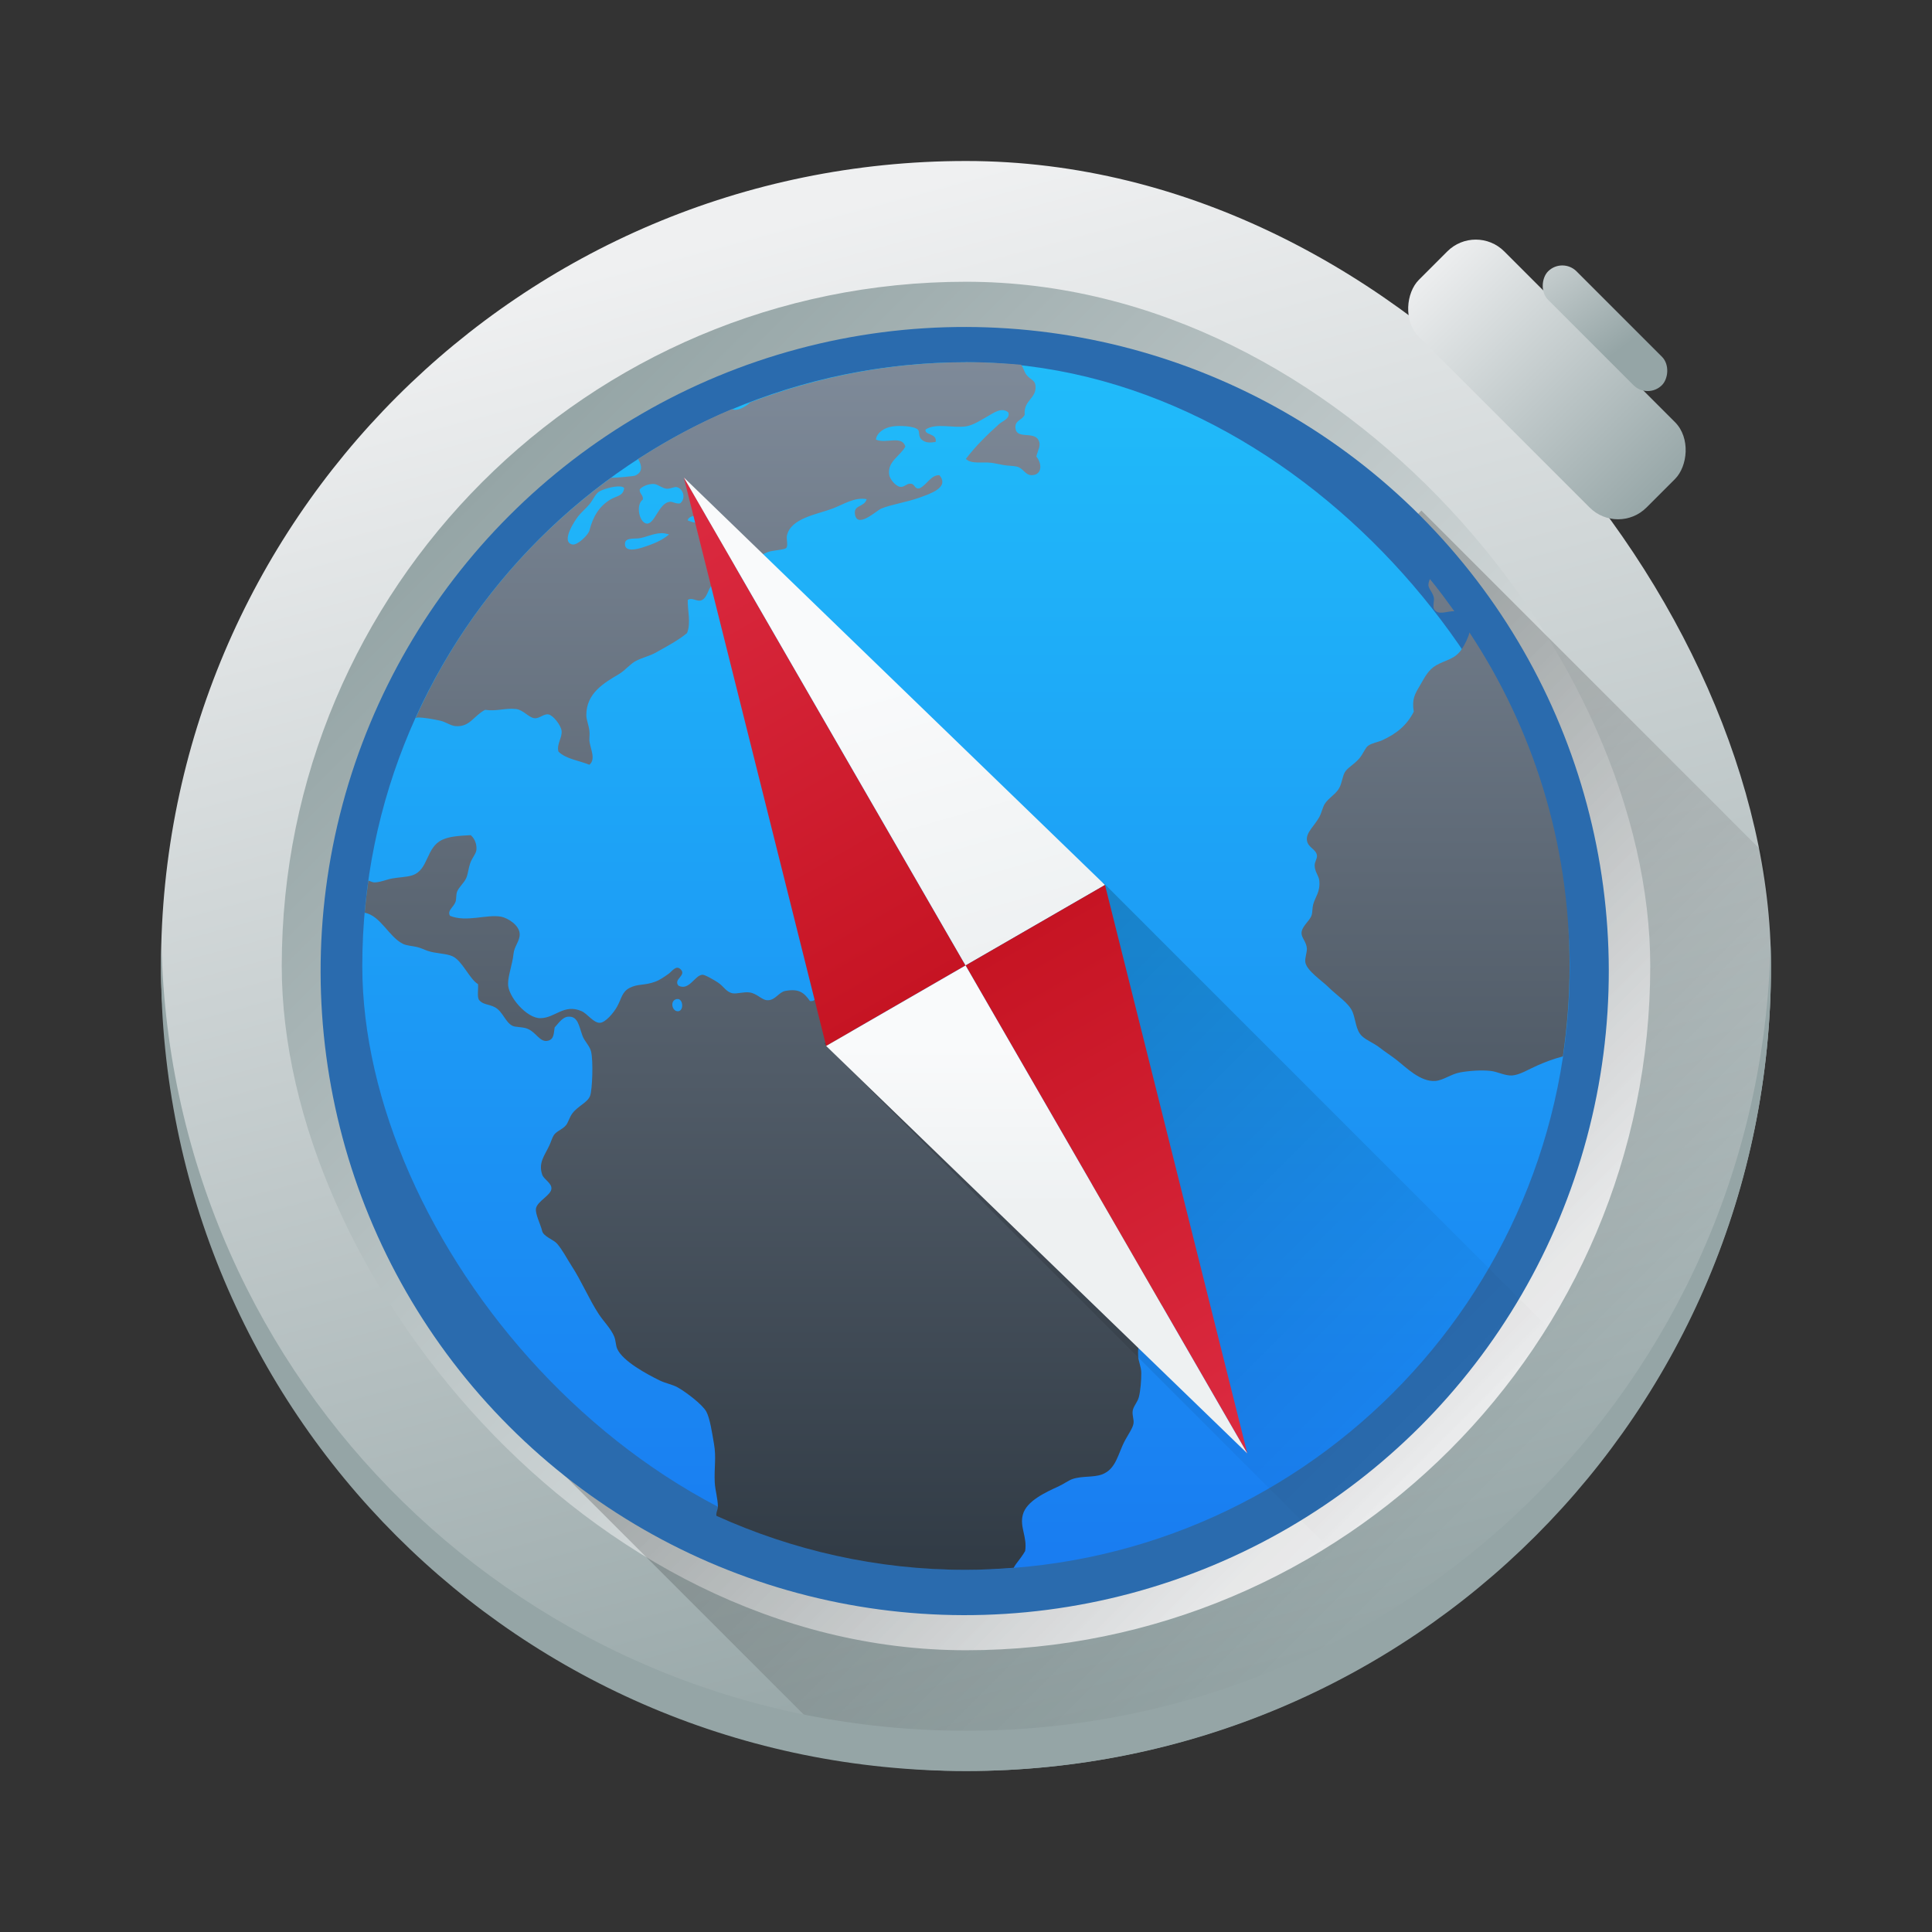 <?xml version="1.0" encoding="UTF-8" standalone="no"?>
<!-- Created with Inkscape (http://www.inkscape.org/) -->

<svg
   xmlns:dc="http://purl.org/dc/elements/1.1/"
   xmlns:cc="http://creativecommons.org/ns#"
   xmlns:rdf="http://www.w3.org/1999/02/22-rdf-syntax-ns#"
   xmlns:svg="http://www.w3.org/2000/svg"
   xmlns="http://www.w3.org/2000/svg"
   xmlns:xlink="http://www.w3.org/1999/xlink"
   xmlns:sodipodi="http://sodipodi.sourceforge.net/DTD/sodipodi-0.dtd"
   xmlns:inkscape="http://www.inkscape.org/namespaces/inkscape"
   width="48"
   height="48"
   id="svg5453"
   version="1.1"
   inkscape:version="0.91 r13725"
   sodipodi:docname="marble.svg">
  <rect width="100%" height="100%" fill="#333333" stroke="none"/>
  <defs
     id="defs5455">
    <linearGradient
       inkscape:collect="always"
       xlink:href="#linearGradient4143"
       id="linearGradient4174"
       x1="409.571"
       y1="543.798"
       x2="409.571"
       y2="503.798"
       gradientUnits="userSpaceOnUse"
       gradientTransform="matrix(0.75,0,0,0.75,102.146,130.954)" />
    <linearGradient
       id="linearGradient4143"
       inkscape:collect="always">
      <stop
         id="stop4145"
         offset="0"
         style="stop-color:#197cf1;stop-opacity:1" />
      <stop
         id="stop4147"
         offset="1"
         style="stop-color:#20bcfa;stop-opacity:1" />
    </linearGradient>
    <linearGradient
       gradientTransform="matrix(1.125,0,0,1.125,390.541,505.791)"
       gradientUnits="userSpaceOnUse"
       y2="2"
       x2="16"
       y1="30"
       x1="16"
       id="linearGradient4161-1"
       xlink:href="#linearGradient4211"
       inkscape:collect="always" />
    <linearGradient
       id="linearGradient5921"
       inkscape:collect="always">
      <stop
         id="stop5923"
         offset="0"
         style="stop-color:#000000;stop-opacity:1;" />
      <stop
         id="stop5925"
         offset="1"
         style="stop-color:#000000;stop-opacity:0;" />
    </linearGradient>
    <linearGradient
       gradientUnits="userSpaceOnUse"
       y2="503.798"
       x2="409.571"
       y1="540.419"
       x1="419.384"
       id="linearGradient4174-8"
       xlink:href="#linearGradient4458"
       inkscape:collect="always" />
    <linearGradient
       id="linearGradient4491">
      <stop
         style="stop-color:#212329;stop-opacity:1;"
         offset="0"
         id="stop4493" />
      <stop
         style="stop-color:#31363b;stop-opacity:1;"
         offset="1"
         id="stop4495" />
    </linearGradient>
    <linearGradient
       gradientUnits="userSpaceOnUse"
       y2="537.916"
       x2="420.336"
       y1="510.857"
       x1="393.277"
       id="linearGradient4174-0"
       xlink:href="#linearGradient4458"
       inkscape:collect="always"
       gradientTransform="matrix(0.85,0,0,0.85,61.286,78.57)" />
    <linearGradient
       gradientUnits="userSpaceOnUse"
       y2="37"
       x2="37"
       y1="26"
       x1="26"
       id="linearGradient6054"
       xlink:href="#linearGradient5921"
       inkscape:collect="always" />
    <linearGradient
       inkscape:collect="always"
       xlink:href="#linearGradient5921"
       id="linearGradient4366"
       x1="-81.454"
       y1="659.308"
       x2="-81.454"
       y2="676.226"
       gradientUnits="userSpaceOnUse" />
    <linearGradient
       id="linearGradient4458"
       inkscape:collect="always">
      <stop
         id="stop4460"
         offset="0"
         style="stop-color:#95a5a6;stop-opacity:1" />
      <stop
         id="stop4462"
         offset="1"
         style="stop-color:#eff0f1;stop-opacity:1" />
    </linearGradient>
    <linearGradient
       id="linearGradient4501">
      <stop
         style="stop-color:#f67400;stop-opacity:1;"
         offset="0"
         id="stop4503" />
      <stop
         style="stop-color:#ed1515;stop-opacity:1;"
         offset="1"
         id="stop4505" />
    </linearGradient>
    <linearGradient
       inkscape:collect="always"
       xlink:href="#linearGradient4227-4"
       id="linearGradient3097"
       gradientUnits="userSpaceOnUse"
       gradientTransform="matrix(1.171,0,0,1.171,-442.466,-613.177)"
       x1="390.878"
       y1="539.087"
       x2="414.098"
       y2="561.69" />
    <linearGradient
       inkscape:collect="always"
       id="linearGradient4227-4">
      <stop
         style="stop-color:#292c2f;stop-opacity:1"
         offset="0"
         id="stop4229-6" />
      <stop
         style="stop-color:#000000;stop-opacity:0;"
         offset="1"
         id="stop4231-9" />
    </linearGradient>
    <linearGradient
       gradientTransform="matrix(1.125,0,0,1,-51.072,0)"
       gradientUnits="userSpaceOnUse"
       y2="503.798"
       x2="409.571"
       y1="543.798"
       x1="409.571"
       id="linearGradient4158"
       xlink:href="#linearGradient4159"
       inkscape:collect="always" />
    <linearGradient
       id="linearGradient4159"
       inkscape:collect="always">
      <stop
         id="stop4161"
         offset="0"
         style="stop-color:#1d1e1e;stop-opacity:1" />
      <stop
         id="stop4163"
         offset="1"
         style="stop-color:#44484c;stop-opacity:1" />
    </linearGradient>
    <linearGradient
       id="linearGradient4435-2"
       inkscape:collect="always">
      <stop
         id="stop4437-6"
         offset="0"
         style="stop-color:#c61423;stop-opacity:1" />
      <stop
         id="stop4439-7"
         offset="1"
         style="stop-color:#dc2b41;stop-opacity:1" />
    </linearGradient>
    <linearGradient
       id="linearGradient5022"
       inkscape:collect="always">
      <stop
         id="stop5024"
         offset="0"
         style="stop-color:#ffffff;stop-opacity:1;" />
      <stop
         id="stop5026"
         offset="1"
         style="stop-color:#ffffff;stop-opacity:0;" />
    </linearGradient>
    <linearGradient
       y2="503.798"
       x2="409.571"
       y1="543.798"
       x1="409.571"
       gradientTransform="matrix(1.125,0,0,1,-437.643,504.564)"
       gradientUnits="userSpaceOnUse"
       id="linearGradient3156"
       xlink:href="#linearGradient4159"
       inkscape:collect="always" />
    <linearGradient
       y2="1038.362"
       x2="7.285"
       y1="1050.339"
       x1="7.285"
       gradientTransform="matrix(-2.835,0,0,2.839,45.655,-1933.284)"
       gradientUnits="userSpaceOnUse"
       id="linearGradient3158"
       xlink:href="#linearGradient4435-2"
       inkscape:collect="always" />
    <linearGradient
       y2="503.798"
       x2="396.571"
       y1="520.798"
       x1="396.571"
       gradientTransform="translate(-386.571,504.564)"
       gradientUnits="userSpaceOnUse"
       id="linearGradient3160"
       xlink:href="#linearGradient4143"
       inkscape:collect="always" />
    <linearGradient
       y2="18"
       x2="22"
       y1="4"
       x1="8"
       gradientTransform="translate(-2,1004.362)"
       gradientUnits="userSpaceOnUse"
       id="linearGradient3162"
       xlink:href="#linearGradient4227-4"
       inkscape:collect="always" />
    <linearGradient
       y2="504.798"
       x2="396.571"
       y1="527.798"
       x1="396.571"
       gradientTransform="translate(-386.571,504.564)"
       gradientUnits="userSpaceOnUse"
       id="linearGradient3164"
       xlink:href="#linearGradient5022"
       inkscape:collect="always" />
    <linearGradient
       inkscape:collect="always"
       xlink:href="#linearGradient4435-2"
       id="linearGradient4521"
       x1="408.571"
       y1="523.798"
       x2="408.571"
       y2="509.798"
       gradientUnits="userSpaceOnUse" />
    <linearGradient
       inkscape:collect="always"
       xlink:href="#linearGradient4435-2"
       id="linearGradient4529"
       x1="408.6"
       y1="523.814"
       x2="408.571"
       y2="537.798"
       gradientUnits="userSpaceOnUse" />
    <linearGradient
       id="linearGradient4903"
       inkscape:collect="always">
      <stop
         id="stop4905"
         offset="0"
         style="stop-color:#eef1f2;stop-opacity:1" />
      <stop
         id="stop4907"
         offset="1"
         style="stop-color:#f9fafb;stop-opacity:1" />
    </linearGradient>
    <linearGradient
       inkscape:collect="always"
       xlink:href="#linearGradient4903"
       id="linearGradient4624"
       x1="408.571"
       y1="523.798"
       x2="410.339"
       y2="516.736"
       gradientUnits="userSpaceOnUse" />
    <linearGradient
       inkscape:collect="always"
       xlink:href="#linearGradient4903"
       id="linearGradient4632"
       x1="406.437"
       y1="529.494"
       x2="408.437"
       y2="526.03"
       gradientUnits="userSpaceOnUse" />
    <linearGradient
       id="linearGradient4211"
       inkscape:collect="always">
      <stop
         id="stop4213"
         offset="0"
         style="stop-color:#2f3943;stop-opacity:1" />
      <stop
         id="stop4215"
         offset="1"
         style="stop-color:#808c9b;stop-opacity:1" />
    </linearGradient>
    <linearGradient
       inkscape:collect="always"
       xlink:href="#linearGradient4458"
       id="linearGradient4853"
       x1="663.527"
       y1="61.679"
       x2="655.042"
       y2="61.679"
       gradientUnits="userSpaceOnUse" />
    <linearGradient
       gradientTransform="translate(0.121,-2.92)"
       inkscape:collect="always"
       xlink:href="#linearGradient4458"
       id="linearGradient4853-5"
       x1="659.87"
       y1="62.477"
       x2="654.921"
       y2="61.77"
       gradientUnits="userSpaceOnUse" />
  </defs>
  <sodipodi:namedview
     id="base"
     pagecolor="#ffffff"
     bordercolor="#666666"
     borderopacity="1.0"
     inkscape:pageopacity="0"
     inkscape:pageshadow="2"
     inkscape:zoom="4"
     inkscape:cx="30.333025"
     inkscape:cy="23.104914"
     inkscape:document-units="px"
     inkscape:current-layer="layer1"
     showgrid="false"
     fit-margin-top="0"
     fit-margin-left="0"
     fit-margin-right="0"
     fit-margin-bottom="0"
     inkscape:window-width="2560"
     inkscape:window-height="1508"
     inkscape:window-x="0"
     inkscape:window-y="0"
     inkscape:window-maximized="1"
     inkscape:showpageshadow="false"
     borderlayer="true"
     showguides="false"
     inkscape:snap-bbox="true"
     inkscape:bbox-nodes="true"
     inkscape:snap-center="true"
     inkscape:object-nodes="true">
    <inkscape:grid
       type="xygrid"
       id="grid4063" />
    <sodipodi:guide
       position="1.1650391e-05,48"
       orientation="4,0"
       id="guide4146" />
    <sodipodi:guide
       position="1.1650391e-05,44"
       orientation="0,48"
       id="guide4148" />
    <sodipodi:guide
       position="48,44"
       orientation="-4,0"
       id="guide4150" />
    <sodipodi:guide
       position="48,48"
       orientation="0,-48"
       id="guide4152" />
    <sodipodi:guide
       position="1.1650391e-05,4"
       orientation="4,0"
       id="guide4154" />
    <sodipodi:guide
       position="1.1650391e-05,2.6367188e-05"
       orientation="0,48"
       id="guide4156" />
    <sodipodi:guide
       position="48,2.6367188e-05"
       orientation="-4,0"
       id="guide4158" />
    <sodipodi:guide
       position="48,4"
       orientation="0,-48"
       id="guide4160" />
    <sodipodi:guide
       position="48,48"
       orientation="0,-4"
       id="guide4162" />
    <sodipodi:guide
       position="44,48"
       orientation="48,0"
       id="guide4164" />
    <sodipodi:guide
       position="44,2.6367188e-05"
       orientation="0,4"
       id="guide4166" />
    <sodipodi:guide
       position="48,2.6367188e-05"
       orientation="-48,0"
       id="guide4168" />
    <sodipodi:guide
       position="4,48"
       orientation="0,-4"
       id="guide4170" />
    <sodipodi:guide
       position="4.2167969e-05,48"
       orientation="48,0"
       id="guide4172" />
    <sodipodi:guide
       position="4.2167969e-05,2.6367188e-05"
       orientation="0,4"
       id="guide4174" />
    <sodipodi:guide
       position="4,2.6367188e-05"
       orientation="-48,0"
       id="guide4176" />
    <sodipodi:guide
       position="4,48"
       orientation="44,0"
       id="guide4638" />
    <sodipodi:guide
       position="4,4"
       orientation="0,20"
       id="guide4640" />
    <sodipodi:guide
       position="24,4"
       orientation="-44,0"
       id="guide4642" />
    <sodipodi:guide
       position="24,48"
       orientation="0,-20"
       id="guide4644" />
    <sodipodi:guide
       position="4,24"
       orientation="20,0"
       id="guide4666" />
    <sodipodi:guide
       position="4,4"
       orientation="0,40"
       id="guide4668" />
    <sodipodi:guide
       position="44,4"
       orientation="-20,0"
       id="guide4670" />
    <sodipodi:guide
       position="44,24"
       orientation="0,-40"
       id="guide4672" />
  </sodipodi:namedview>
  <g
     inkscape:label="Capa 1"
     inkscape:groupmode="layer"
     id="layer1"
     transform="translate(-384.571,-499.798)">
    <g
       id="layer1-5"
       inkscape:label="Capa 1"
       transform="translate(0,-4.1503906e-6)">
      <rect
         ry="20"
         y="503.798"
         x="388.571"
         height="40"
         width="40"
         id="rect4166-4"
         style="opacity:1;fill:url(#linearGradient4174-8);fill-opacity:1.0;stroke:none;stroke-width:2.8;stroke-miterlimit:4;stroke-dasharray:none;stroke-opacity:0.55" />
      <rect
         ry="17"
         y="506.798"
         x="391.571"
         height="34"
         width="34"
         id="rect4166-9"
         style="opacity:1;fill:url(#linearGradient4174-0);fill-opacity:1.0;stroke:none;stroke-width:2.8;stroke-miterlimit:4;stroke-dasharray:none;stroke-opacity:0.55" />
      <path
         id="rect6021"
         transform="translate(384.571,499.798)"
         d="m 35.314,12.686 -22.629,22.629 8.482,8.482 C 22.093,43.927 23.038,44 24,44 35.08,44 44,35.08 44,24 44,23.038 43.927,22.093 43.797,21.168 l -8.482,-8.482 z"
         style="opacity:0.2;fill:url(#linearGradient6054);fill-opacity:1;stroke:none;stroke-width:4;stroke-linecap:round;stroke-linejoin:round;stroke-miterlimit:4;stroke-dasharray:none;stroke-opacity:1"
         inkscape:connector-curvature="0" />
      <path
         inkscape:connector-curvature="0"
         style="opacity:1;fill:#95a5a6;fill-opacity:1;stroke:none"
         d="m 388.583,523.298 c -0.004,0.167 -0.012,0.332 -0.012,0.5 0,11.08 8.92,20 20,20 11.08,0 20,-8.92 20,-20 0,-0.168 -0.008,-0.333 -0.012,-0.5 -0.265,10.846 -9.076,19.5 -19.988,19.5 -10.912,0 -19.724,-8.654 -19.988,-19.5 z"
         id="rect4409-6" />
    </g>
    <circle
       transform="matrix(-0.966,-0.259,0.259,-0.966,0,0)"
       r="16"
       cy="-400.204"
       cx="-530.219"
       id="path4212"
       style="color:#000000;display:inline;overflow:visible;visibility:visible;opacity:1;fill:#2a6bae;fill-opacity:1;fill-rule:nonzero;stroke:none;stroke-width:3;stroke-linecap:round;stroke-linejoin:round;stroke-miterlimit:4;stroke-dasharray:none;stroke-opacity:1;marker:none;enable-background:accumulate" />
    <rect
       style="opacity:1;fill:url(#linearGradient4174);fill-opacity:1;stroke:none;stroke-width:2.8;stroke-miterlimit:4;stroke-dasharray:none;stroke-opacity:0.55"
       id="rect4166"
       width="30"
       height="30"
       x="393.572"
       y="508.798"
       ry="15" />
    <path
       style="fill:url(#linearGradient4161-1);fill-opacity:1.0;fill-rule:nonzero;stroke:none"
       d="m 408.571,508.798 c -1.892,0 -3.693,0.361 -5.357,0.995 -0.121,0.111 -0.278,0.197 -0.403,0.186 -0.017,-0.002 -0.034,-0.013 -0.051,-0.019 -0.82,0.343 -1.598,0.764 -2.336,1.241 0.096,0.156 0.124,0.329 -0.073,0.413 -0.033,0.014 -0.45,0.056 -0.596,0.053 -2.098,1.525 -3.781,3.575 -4.857,5.969 0.017,-0.003 0.032,-0.011 0.05,-0.012 0.163,-0.002 0.398,0.045 0.555,0.078 0.145,0.03 0.261,0.127 0.387,0.136 0.355,0.027 0.441,-0.249 0.731,-0.404 0.3,0.042 0.498,-0.051 0.769,-0.021 0.184,0.02 0.318,0.217 0.461,0.229 0.121,0.012 0.227,-0.113 0.344,-0.095 0.114,0.017 0.31,0.265 0.328,0.404 0.023,0.173 -0.127,0.329 -0.078,0.519 0.181,0.184 0.51,0.222 0.769,0.328 0.169,-0.139 0.022,-0.397 0,-0.598 -0.002,-0.088 0.012,-0.167 0,-0.249 -0.016,-0.138 -0.075,-0.265 -0.076,-0.384 -0.002,-0.547 0.441,-0.803 0.809,-1.02 0.159,-0.094 0.284,-0.259 0.422,-0.328 0.195,-0.098 0.34,-0.12 0.501,-0.211 0.291,-0.164 0.541,-0.295 0.769,-0.48 0.105,-0.248 0.01,-0.581 0.019,-0.826 0.105,-0.065 0.196,0.028 0.308,0.019 0.176,-0.037 0.19,-0.285 0.29,-0.384 0.058,-0.057 0.217,-0.097 0.289,-0.154 0.175,-0.137 0.232,-0.345 0.385,-0.404 0.055,-0.022 0.182,-0.016 0.268,-0.04 0.114,-0.03 0.276,-0.165 0.461,-0.229 0.121,-0.042 0.398,-0.05 0.444,-0.097 0.057,-0.058 -9.4e-4,-0.221 0.019,-0.308 0.093,-0.434 0.747,-0.526 1.134,-0.672 0.271,-0.103 0.549,-0.291 0.847,-0.233 -0.058,0.206 -0.336,0.133 -0.289,0.384 0.065,0.348 0.531,-0.1 0.653,-0.151 0.235,-0.099 0.637,-0.159 0.945,-0.271 0.27,-0.099 0.754,-0.249 0.499,-0.558 -0.212,-0.012 -0.315,0.249 -0.499,0.328 -0.128,0.02 -0.103,-0.107 -0.212,-0.117 -0.104,-0.012 -0.162,0.096 -0.268,0.078 -0.106,-0.017 -0.254,-0.184 -0.271,-0.308 -0.042,-0.321 0.271,-0.453 0.404,-0.693 -0.088,-0.29 -0.49,-0.059 -0.732,-0.173 0.023,-0.173 0.202,-0.292 0.404,-0.325 0.166,-0.028 0.537,-0.014 0.636,0.075 0.057,0.049 0.003,0.17 0.097,0.25 0.098,0.088 0.219,0.079 0.346,0.059 0.046,-0.219 -0.285,-0.164 -0.249,-0.309 0.26,-0.17 0.682,-0.03 1,-0.078 0.183,-0.027 0.375,-0.156 0.538,-0.248 0.154,-0.088 0.355,-0.24 0.519,-0.097 0.044,0.157 -0.143,0.209 -0.23,0.287 -0.294,0.262 -0.597,0.562 -0.826,0.866 0.14,0.137 0.395,0.068 0.633,0.097 0.093,0.012 0.209,0.04 0.308,0.057 0.115,0.02 0.237,0.015 0.327,0.038 0.162,0.04 0.205,0.212 0.365,0.212 0.263,-4.7e-4 0.266,-0.285 0.117,-0.463 0.047,-0.182 0.121,-0.276 0.057,-0.403 -0.118,-0.237 -0.553,-0.012 -0.576,-0.308 -0.014,-0.192 0.16,-0.183 0.23,-0.327 -0.032,-0.371 0.304,-0.397 0.268,-0.729 -0.016,-0.139 -0.133,-0.141 -0.23,-0.271 -0.049,-0.064 -0.074,-0.187 -0.13,-0.242 -0.449,-0.04 -0.903,-0.065 -1.362,-0.065 z m -7.74,3.026 0.002,0 c 0.089,0.013 0.198,0.109 0.306,0.117 0.103,0.002 0.187,-0.057 0.25,-0.04 0.161,0.042 0.229,0.285 0.078,0.404 -0.126,0.016 -0.175,-0.055 -0.27,-0.038 -0.261,0.044 -0.361,0.556 -0.557,0.539 -0.184,-0.016 -0.284,-0.464 -0.097,-0.598 0.012,-0.117 -0.085,-0.135 -0.079,-0.25 0.055,-0.071 0.213,-0.147 0.366,-0.135 z m -0.866,0.06 c 0.053,0.002 0.094,0.015 0.114,0.038 -0.025,0.205 -0.186,0.192 -0.344,0.287 -0.273,0.165 -0.432,0.417 -0.519,0.769 -0.025,0.103 -0.295,0.374 -0.425,0.347 -0.305,-0.064 0.084,-0.626 0.154,-0.712 0.077,-0.095 0.18,-0.178 0.271,-0.287 0.088,-0.106 0.145,-0.249 0.23,-0.308 0.093,-0.064 0.358,-0.141 0.519,-0.135 z m 2.276,0.691 c 0.098,0.002 0.185,0.018 0.226,0.057 -0.063,0.254 -0.61,0.187 -0.81,0.095 0.013,-0.096 0.163,-0.122 0.289,-0.135 0.088,-0.002 0.198,-0.021 0.296,-0.018 z m -1.245,0.469 c 0.065,-0.002 0.131,0.013 0.199,0.031 -0.177,0.148 -0.368,0.232 -0.672,0.328 -0.146,0.046 -0.399,0.103 -0.423,-0.06 -0.03,-0.2 0.214,-0.153 0.347,-0.171 0.168,-0.023 0.352,-0.121 0.549,-0.127 z m 19.101,1.14 c -0.023,0.054 -0.039,0.108 -0.037,0.161 0.012,0.093 0.114,0.182 0.136,0.308 0.012,0.067 -0.031,0.21 0,0.271 0.093,0.18 0.335,0.05 0.508,0.06 -0.197,-0.271 -0.394,-0.543 -0.608,-0.8 z m 0.983,1.323 c -0.028,0.133 -0.118,0.305 -0.19,0.416 -0.168,0.255 -0.395,0.267 -0.636,0.403 -0.2,0.114 -0.287,0.303 -0.404,0.501 -0.127,0.214 -0.206,0.343 -0.154,0.652 -0.172,0.341 -0.432,0.55 -0.788,0.712 -0.105,0.047 -0.249,0.065 -0.346,0.135 -0.077,0.055 -0.121,0.204 -0.23,0.327 -0.135,0.15 -0.276,0.213 -0.347,0.328 -0.055,0.088 -0.074,0.265 -0.135,0.384 -0.082,0.162 -0.257,0.241 -0.365,0.404 -0.049,0.076 -0.082,0.229 -0.136,0.328 -0.122,0.221 -0.33,0.381 -0.308,0.576 0.022,0.188 0.236,0.221 0.25,0.385 0.002,0.093 -0.061,0.149 -0.057,0.25 0.002,0.148 0.103,0.251 0.114,0.365 0.029,0.286 -0.097,0.399 -0.151,0.595 -0.025,0.093 -0.015,0.198 -0.04,0.271 -0.047,0.143 -0.247,0.272 -0.25,0.441 -0.002,0.12 0.123,0.217 0.133,0.385 0.002,0.116 -0.057,0.24 -0.037,0.347 0.041,0.209 0.414,0.453 0.577,0.615 0.218,0.218 0.502,0.386 0.596,0.615 0.079,0.195 0.078,0.448 0.23,0.595 0.112,0.108 0.299,0.176 0.442,0.289 0.134,0.105 0.28,0.196 0.423,0.308 0.234,0.183 0.588,0.548 0.961,0.52 0.195,-0.014 0.394,-0.173 0.615,-0.212 0.227,-0.041 0.522,-0.062 0.751,-0.038 0.176,0.017 0.356,0.123 0.539,0.114 0.193,-0.012 0.414,-0.155 0.633,-0.25 0.176,-0.077 0.392,-0.162 0.63,-0.224 0.109,-0.732 0.167,-1.481 0.167,-2.244 0,-3.071 -0.918,-5.918 -2.49,-8.291 z m -24.808,5.04 c -0.319,0.017 -0.529,0.032 -0.71,0.114 -0.416,0.189 -0.336,0.752 -0.751,0.885 -0.144,0.046 -0.341,0.048 -0.5,0.078 -0.137,0.025 -0.303,0.1 -0.444,0.097 -0.039,-5.4e-4 -0.095,-0.03 -0.144,-0.045 -0.037,0.264 -0.068,0.53 -0.091,0.798 0.396,0.076 0.6,0.6 0.949,0.773 0.096,0.047 0.221,0.05 0.344,0.078 0.1,0.022 0.175,0.064 0.271,0.097 0.203,0.069 0.453,0.061 0.615,0.133 0.245,0.109 0.425,0.57 0.636,0.693 0.012,0.124 -0.024,0.291 0.019,0.384 0.1,0.135 0.24,0.105 0.404,0.193 0.196,0.106 0.256,0.379 0.442,0.463 0.064,0.029 0.225,0.025 0.327,0.056 0.255,0.077 0.338,0.372 0.557,0.308 0.143,-0.042 0.132,-0.19 0.155,-0.327 0.095,-0.103 0.198,-0.265 0.346,-0.268 0.239,-0.012 0.26,0.247 0.347,0.479 0.049,0.131 0.177,0.245 0.211,0.384 0.06,0.239 0.03,0.954 -0.021,1.097 -0.06,0.175 -0.298,0.25 -0.444,0.444 -0.069,0.091 -0.102,0.225 -0.154,0.289 -0.094,0.115 -0.234,0.145 -0.305,0.25 -0.04,0.06 -0.078,0.188 -0.117,0.268 -0.116,0.245 -0.27,0.418 -0.173,0.712 0.041,0.121 0.23,0.202 0.23,0.344 5.2e-4,0.167 -0.356,0.317 -0.384,0.501 -0.02,0.137 0.11,0.38 0.154,0.558 0.032,0.134 0.286,0.218 0.365,0.308 0.135,0.152 0.243,0.366 0.366,0.557 0.244,0.374 0.435,0.831 0.672,1.194 0.125,0.19 0.302,0.361 0.385,0.558 0.043,0.1 0.037,0.218 0.076,0.308 0.137,0.31 0.744,0.634 1.058,0.788 0.147,0.071 0.309,0.097 0.444,0.171 0.204,0.114 0.608,0.419 0.71,0.598 0.092,0.161 0.149,0.552 0.193,0.807 0.06,0.338 6.7e-4,0.597 0.019,0.962 0.012,0.198 0.076,0.397 0.078,0.595 7.5e-4,0.069 -0.036,0.121 -0.04,0.192 -1.2e-4,0.012 0.003,0.025 0.003,0.037 1.889,0.855 3.982,1.342 6.198,1.342 0.4,0 0.796,-0.021 1.188,-0.051 0.017,-0.029 0.033,-0.06 0.054,-0.088 0.09,-0.118 0.17,-0.222 0.23,-0.327 0.057,-0.351 -0.14,-0.596 -0.057,-0.904 0.092,-0.345 0.569,-0.556 0.904,-0.712 0.115,-0.053 0.233,-0.14 0.327,-0.173 0.232,-0.081 0.521,-0.037 0.732,-0.114 0.36,-0.132 0.398,-0.518 0.576,-0.847 0.084,-0.155 0.195,-0.311 0.211,-0.422 0.014,-0.1 -0.036,-0.193 -0.021,-0.311 0.017,-0.116 0.122,-0.217 0.154,-0.344 0.042,-0.167 0.06,-0.411 0.06,-0.596 0,-0.152 -0.071,-0.286 -0.078,-0.423 -0.025,-0.499 0.18,-0.555 0.365,-0.826 0.093,-0.135 0.127,-0.289 0.192,-0.385 0.31,-0.462 0.847,-0.685 0.809,-1.384 -0.013,-0.231 -0.158,-0.754 -0.328,-0.828 -0.097,-0.042 -0.321,-0.003 -0.461,-0.057 -0.455,-0.17 -0.721,-0.733 -1.192,-0.769 -0.101,-0.012 -0.193,0.041 -0.306,0.04 -0.186,-0.012 -0.467,-0.131 -0.674,-0.154 -0.131,-0.014 -0.307,0.039 -0.385,0 -0.12,-0.058 -0.132,-0.28 -0.23,-0.346 -0.077,-0.053 -0.228,-0.072 -0.346,-0.117 -0.189,-0.073 -0.34,-0.158 -0.558,-0.173 -0.068,-0.002 -0.151,0.032 -0.23,0.021 -0.121,-0.02 -0.217,-0.164 -0.328,-0.231 -0.14,-0.085 -0.269,-0.126 -0.327,-0.248 0.126,-0.414 -0.223,-0.53 -0.308,-0.769 -0.041,-0.112 -0.022,-0.247 -0.057,-0.347 -0.05,-0.143 -0.192,-0.226 -0.347,-0.346 -0.278,-0.214 -0.525,-0.415 -0.923,-0.464 -0.175,-0.022 -0.348,0.052 -0.56,0.04 -0.224,-0.014 -0.505,-0.21 -0.672,-0.401 -0.163,-0.187 -0.242,-0.355 -0.384,-0.444 -0.134,-0.086 -0.313,-0.084 -0.404,-0.171 -0.041,-0.038 -0.034,-0.103 -0.078,-0.193 -0.068,-0.14 -0.181,-0.218 -0.097,-0.385 -0.153,-0.079 -0.157,0.146 -0.325,0.117 -0.149,-0.212 -0.276,-0.313 -0.615,-0.25 -0.155,0.029 -0.242,0.225 -0.423,0.23 -0.149,0.012 -0.265,-0.165 -0.461,-0.193 -0.148,-0.02 -0.316,0.04 -0.422,0.021 -0.164,-0.033 -0.215,-0.169 -0.365,-0.268 -0.11,-0.072 -0.324,-0.195 -0.385,-0.193 -0.193,0.012 -0.331,0.411 -0.598,0.27 -0.13,-0.164 0.211,-0.251 0.057,-0.404 -0.117,-0.117 -0.214,0.053 -0.308,0.117 -0.107,0.074 -0.207,0.147 -0.325,0.19 -0.264,0.099 -0.429,0.047 -0.636,0.154 -0.191,0.099 -0.199,0.265 -0.308,0.461 -0.088,0.161 -0.29,0.396 -0.423,0.406 -0.161,0.012 -0.315,-0.225 -0.461,-0.289 -0.44,-0.191 -0.654,0.169 -1.02,0.174 -0.339,0.012 -0.824,-0.548 -0.807,-0.867 0.002,-0.195 0.112,-0.49 0.135,-0.731 0.02,-0.192 0.152,-0.307 0.154,-0.482 0.002,-0.234 -0.31,-0.413 -0.461,-0.441 -0.359,-0.066 -0.858,0.145 -1.27,-0.021 -0.079,-0.13 0.092,-0.22 0.136,-0.347 0.025,-0.072 0.011,-0.168 0.037,-0.248 0.046,-0.122 0.174,-0.217 0.231,-0.347 0.043,-0.099 0.054,-0.242 0.097,-0.365 0.05,-0.14 0.143,-0.23 0.154,-0.328 0.014,-0.13 -0.035,-0.279 -0.136,-0.365 z m 5.142,4.071 c 0.13,0.012 0.147,0.282 0.013,0.303 -0.144,0.022 -0.217,-0.226 -0.078,-0.29 0.023,-0.012 0.046,-0.013 0.064,-0.012 l 0,-0.002 z"
       id="path34-7"
       inkscape:connector-curvature="0" />
    <path
       transform="matrix(0.707,-0.707,0.707,0.707,0,0)"
       style="opacity:0.2;fill:url(#linearGradient4366);fill-opacity:1;stroke:none;stroke-width:2;stroke-linecap:round;stroke-linejoin:bevel;stroke-miterlimit:4;stroke-dasharray:none;stroke-opacity:1"
       inkscape:transform-center-x="-7.0710638"
       inkscape:transform-center-y="7.0710525"
       d="m -85.341,658.249 7.727,2.071 0,22.828 -7.727,-2.071 z"
       id="rect4351"
       inkscape:connector-curvature="0"
       sodipodi:nodetypes="ccccc" />
    <g
       id="g4353"
       inkscape:transform-center-y="1.3474656e-05"
       transform="matrix(0.866,-0.5,0.5,0.866,-207.161,274.461)">
      <path
         inkscape:connector-curvature="0"
         id="path4310"
         d="m 408.571,523.798 0,-14 -4,14 z"
         style="fill:url(#linearGradient4521);fill-rule:evenodd;stroke:none;stroke-width:1px;stroke-linecap:butt;stroke-linejoin:miter;stroke-opacity:1;fill-opacity:1" />
      <path
         inkscape:connector-curvature="0"
         id="path4310-1"
         d="m 408.571,523.798 0,-14 4,14 z"
         style="fill:url(#linearGradient4624);fill-rule:evenodd;stroke:none;stroke-width:1px;stroke-linecap:butt;stroke-linejoin:miter;stroke-opacity:1;fill-opacity:1" />
      <path
         inkscape:connector-curvature="0"
         id="path4310-6"
         d="m 408.571,523.798 0,14 4,-14 z"
         style="fill:url(#linearGradient4529);fill-rule:evenodd;stroke:none;stroke-width:1px;stroke-linecap:butt;stroke-linejoin:miter;stroke-opacity:1;fill-opacity:1" />
      <path
         inkscape:connector-curvature="0"
         id="path4310-1-4"
         d="m 408.571,523.798 0,14 -4,-14 z"
         style="fill:url(#linearGradient4632);fill-rule:evenodd;stroke:none;stroke-width:1px;stroke-linecap:butt;stroke-linejoin:miter;stroke-opacity:1;fill-opacity:1" />
    </g>
    <rect
       style="opacity:1;fill:url(#linearGradient4853);fill-opacity:1;stroke:none;stroke-width:2;stroke-linecap:round;stroke-linejoin:bevel;stroke-miterlimit:4;stroke-dasharray:none;stroke-opacity:1"
       id="rect4845"
       width="8"
       height="3"
       x="655.285"
       y="59.477"
       ry="1"
       inkscape:transform-center-x="-14.495676"
       inkscape:transform-center-y="-14.495694"
       transform="matrix(0.707,0.707,-0.707,0.707,0,0)" />
    <rect
       style="opacity:1;fill:url(#linearGradient4853-5);fill-opacity:1;stroke:none;stroke-width:2;stroke-linecap:round;stroke-linejoin:bevel;stroke-miterlimit:4;stroke-dasharray:none;stroke-opacity:1"
       id="rect4845-8"
       width="4"
       height="1"
       x="657.406"
       y="58.557"
       ry="0.5"
       inkscape:transform-center-y="-15.202831"
       transform="matrix(0.707,0.707,-0.707,0.707,0,0)"
       inkscape:transform-center-x="-15.202787" />
  </g>
</svg>

